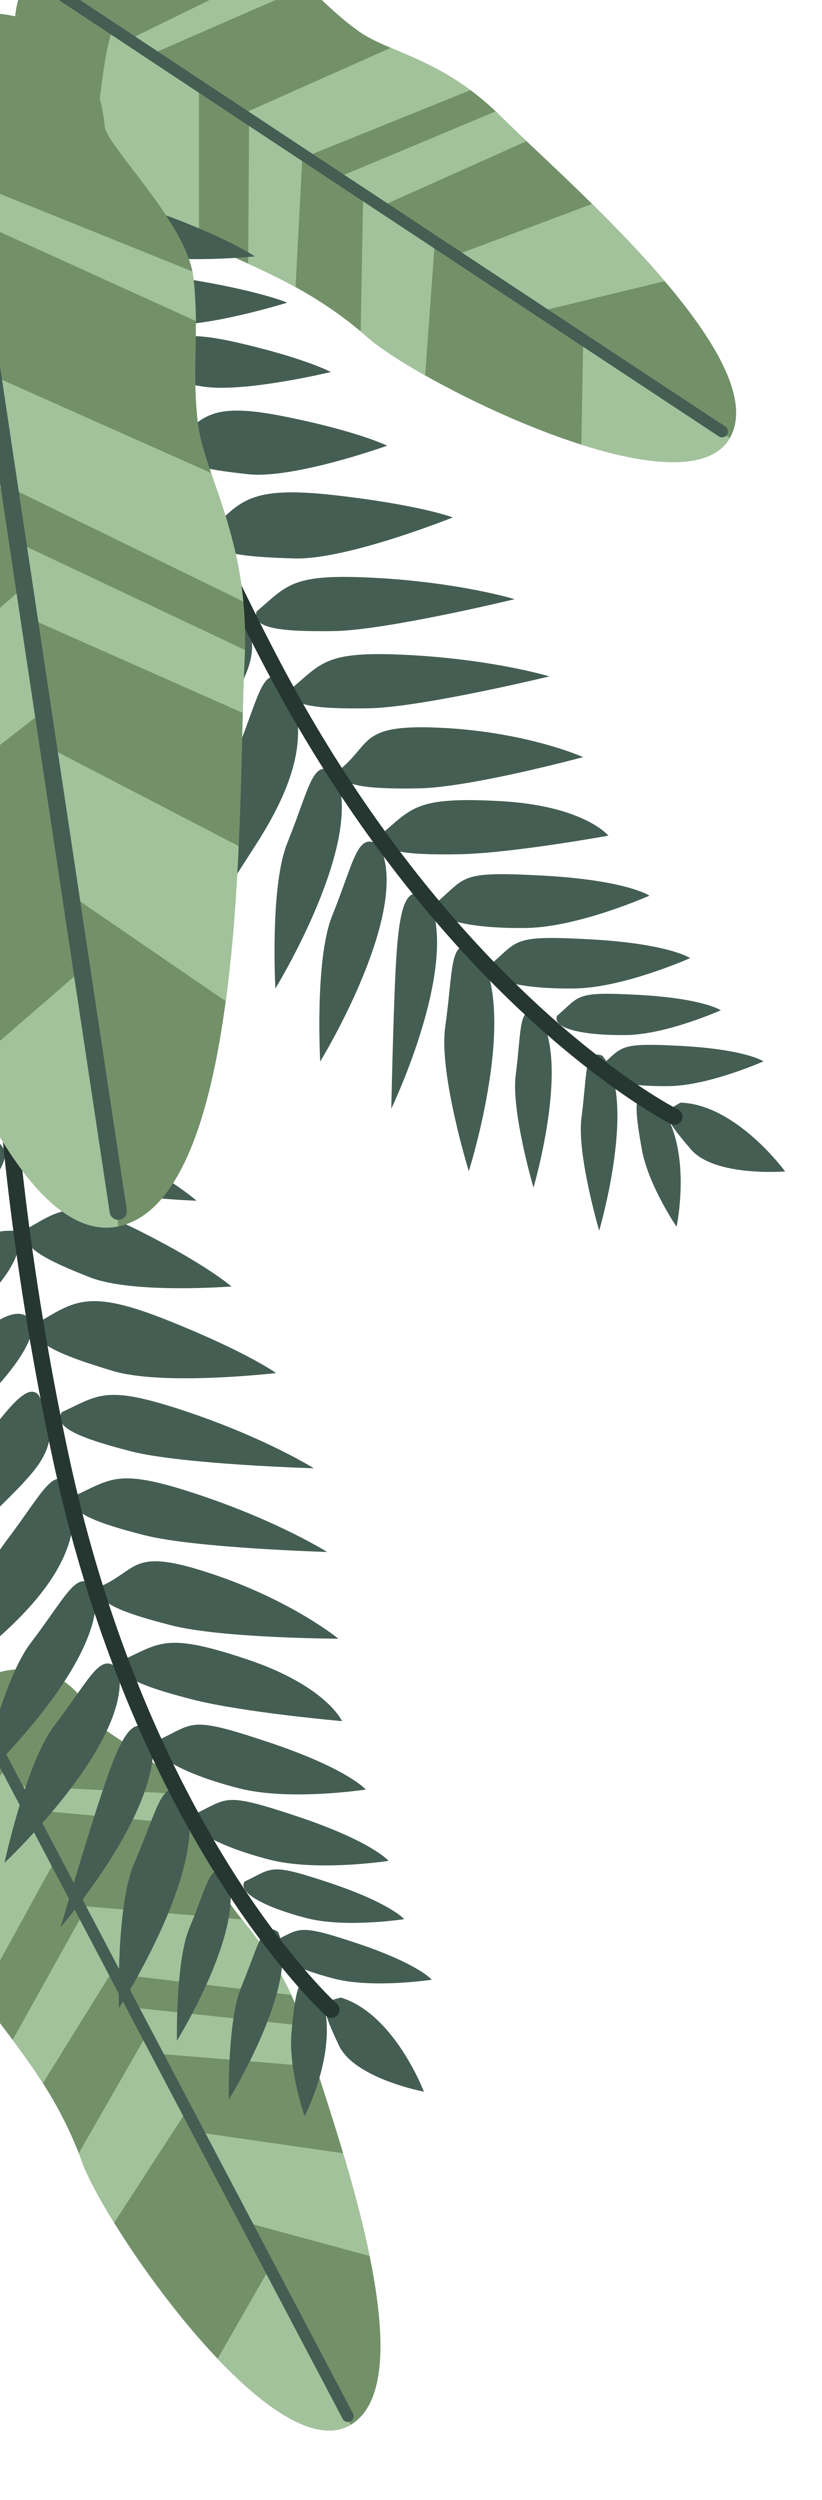 <svg id="OBJECTS" xmlns="http://www.w3.org/2000/svg" xmlns:xlink="http://www.w3.org/1999/xlink" width="160.29" height="487.2" viewBox="0 0 160.29 487.2">
  <defs>
    <clipPath id="clip-path">
      <rect id="Rectángulo_28" data-name="Rectángulo 28" width="160.29" height="487.2" fill="none"/>
    </clipPath>
    <clipPath id="clip-path-2">
      <path id="Trazado_32" data-name="Trazado 32" d="M55.62,401.532c9.46-8.67,18.59-2.12,20.74-.58s16.89.44,22.8,4.67,8.68,8.13,14.59,12.36,16.5,5.33,27.85,16.72,53,46.64,44.65,62.32-60.25-10.18-70.72-19.34-20-12.88-32.33-18.44-19.12-6.6-23.78-18.81c-5.73-15-12.9-13.72-12.73-24.17A17.21,17.21,0,0,1,55.62,401.532Z" transform="translate(-46.687 -397.131)" fill="none"/>
    </clipPath>
    <clipPath id="clip-path-3">
      <path id="Trazado_43" data-name="Trazado 43" d="M43.94,14.069c12.47-3,17.32,7.1,18.46,9.48s14.6,8.52,17.73,15.07,3.69,11.31,6.87,17.83,11.9,12.62,16.37,28.07,24,66.37,9.12,76.11-47.87-37.91-52.67-51-11.41-20.92-19.5-31.69S26.74,62.939,28.54,50c2.21-15.93-4.71-18.24.47-27.32a17.22,17.22,0,0,1,14.93-8.61Z" transform="translate(-27.038 -13.517)" fill="none"/>
    </clipPath>
    <clipPath id="clip-path-4">
      <path id="Trazado_112" data-name="Trazado 112" d="M43.24,249.364c18.75,1.81,20.58,18.2,21,22.06s16.1,18.85,17.28,29.45-.35,17.46.84,28.06,10.39,23.24,9.12,46.81,1.11,103.58-24.16,109.9S19.31,409.934,19,389.5s-5.64-34.57-11.64-53.38-11.57-27.35-2.82-44.42c10.76-21,2.29-27.55,13.85-37.62S43.24,249.364,43.24,249.364Z" transform="translate(-0.005 -247.944)" fill="none"/>
    </clipPath>
  </defs>
  <g id="Grupo_4" data-name="Grupo 4" clip-path="url(#clip-path)">
    <path id="Trazado_23" data-name="Trazado 23" d="M55.62,401.532c9.46-8.67,18.59-2.12,20.74-.58s16.89.44,22.8,4.67,8.68,8.13,14.59,12.36,16.5,5.33,27.85,16.72,53,46.64,44.65,62.32-60.25-10.18-70.72-19.34-20-12.88-32.33-18.44-19.12-6.6-23.78-18.81c-5.73-15-12.9-13.72-12.73-24.17A17.21,17.21,0,0,1,55.62,401.532Z" transform="translate(-43.8 -411.892)" fill="#739169"/>
    <g id="Grupo_1" data-name="Grupo 1" transform="translate(2.887 -14.761)" clip-path="url(#clip-path-2)">
      <path id="Trazado_24" data-name="Trazado 24" d="M153.16,460.19l-35.89,14.5-12.1-8.42,35.51-15.82Z" transform="translate(-61.207 -429.119)" fill="#a2c29b"/>
      <path id="Trazado_25" data-name="Trazado 25" d="M87.9,490.12l34.42-15.02-5.01-4.38-34,16.64,4.59,2.76" transform="translate(-61.207 -464.819)" fill="#a2c29b"/>
      <path id="Trazado_26" data-name="Trazado 26" d="M82.6,447.39v34.15l-21.66-3.16s2-35.87,4.91-41.7h0l15.91,10.09h0" transform="translate(-46.687 -416.259)" fill="#a2c29b"/>
      <path id="Trazado_27" data-name="Trazado 27" d="M176.9,420.6l-30.57,11.48,17.37,10.61,29.89-7.23Z" transform="translate(-61.207 -367.269)" fill="#a2c29b"/>
      <path id="Trazado_28" data-name="Trazado 28" d="M203.99,402.34,172.06,380.5l-.51,27.5,19.13,7.4Z" transform="translate(-61.207 -299.879)" fill="#a2c29b"/>
      <path id="Trazado_29" data-name="Trazado 29" d="M132.61,462.13l35.22-15.77-6.7-5.32-36.81,15.41,8.29,5.68" transform="translate(-61.207 -407.149)" fill="#a2c29b"/>
      <path id="Trazado_30" data-name="Trazado 30" d="M140.77,443.53l2.33-32.24-13.96-9.48-.66,36.86Z" transform="translate(-61.207 -349.319)" fill="#a2c29b"/>
      <path id="Trazado_31" data-name="Trazado 31" d="M115.61,459.46l1.66-31.66-10.36-9.01-.24,36.63Z" transform="translate(-61.207 -382.229)" fill="#a2c29b"/>
    </g>
    <path id="Trazado_33" data-name="Trazado 33" d="M36.34,402.594l.06-.12a1.16,1.16,0,0,1,1.6-.31c24.5,16.39,146,96.55,147.23,97.35a1.151,1.151,0,0,1-1.27,1.92c-1.22-.81-122.73-81-147.24-97.36A1.14,1.14,0,0,1,36.34,402.594Z" transform="translate(-43.8 -416.393)" fill="#445e53"/>
    <path id="Trazado_34" data-name="Trazado 34" d="M43.94,14.069c12.47-3,17.32,7.1,18.46,9.48s14.6,8.52,17.73,15.07,3.69,11.31,6.87,17.83,11.9,12.62,16.37,28.07,24,66.37,9.12,76.11-47.87-37.91-52.67-51-11.41-20.92-19.5-31.69S26.74,62.939,28.54,50c2.21-15.93-4.71-18.24.47-27.32a17.22,17.22,0,0,1,14.93-8.61Z" transform="translate(-43.8 311.751)" fill="#739169"/>
    <g id="Grupo_2" data-name="Grupo 2" transform="translate(-16.762 325.268)" clip-path="url(#clip-path-3)">
      <path id="Trazado_35" data-name="Trazado 35" d="M118.38,109.87l-38.43-4.58-6.56-13.2,38.74,3.24Z" transform="translate(-41.558 -45.968)" fill="#a2c29b"/>
      <path id="Trazado_36" data-name="Trazado 36" d="M63.96,129.79l37.4,3.41-2.28-6.25-37.81-1.79,2.69,4.63" transform="translate(-41.558 -102.368)" fill="#a2c29b"/>
      <path id="Trazado_37" data-name="Trazado 37" d="M54.72,112.38l-16.47,30-17.46-13.2S39.85,98.73,45.17,95h0l9.09,16.5h0" transform="translate(-27.038 -75.448)" fill="#a2c29b"/>
      <path id="Trazado_38" data-name="Trazado 38" d="M128.46,44.75,96.14,40.09l10.12,17.66,29.68,8.06Z" transform="translate(-41.558 50.092)" fill="#a2c29b"/>
      <path id="Trazado_39" data-name="Trazado 39" d="M128.55,34.52,111.08,0,97.39,23.85,110.6,39.56Z" transform="translate(-41.558 116.432)" fill="#a2c29b"/>
      <path id="Trazado_40" data-name="Trazado 40" d="M88.85,86.86,127.31,90l-3.3-7.89L84.32,77.89l4.53,8.97" transform="translate(-41.558 -11.898)" fill="#a2c29b"/>
      <path id="Trazado_41" data-name="Trazado 41" d="M77.11,84.89,94.68,57.77,87.01,42.72,68.69,74.71Z" transform="translate(-41.558 28.382)" fill="#a2c29b"/>
      <path id="Trazado_42" data-name="Trazado 42" d="M63.24,109.55,79.95,82.59,75.2,69.71,57.35,101.7Z" transform="translate(-41.558 -23.268)" fill="#a2c29b"/>
    </g>
    <path id="Trazado_44" data-name="Trazado 44" d="M28.71,15.394l.11-.07a1.15,1.15,0,0,1,1.55.5c13.63,26.16,81.47,154.92,82.15,156.22a1.15,1.15,0,1,1-2,1.07c-.68-1.3-68.58-130.07-82.16-156.24a1.15,1.15,0,0,1,.35-1.48Z" transform="translate(-43.8 298.106)" fill="#445e53"/>
    <path id="Trazado_45" data-name="Trazado 45" d="M63.61,400.344c2.1,11.18-20.77,30.87-20.77,30.87s9.48-37.78,20.77-30.87" transform="translate(-43.8 -343.514)" fill="#445e53"/>
    <path id="Trazado_46" data-name="Trazado 46" d="M61,421.4c1.64,8.71-16.17,24-16.17,24s7.38-29.42,16.17-24" transform="translate(-43.8 -378.926)" fill="#445e53"/>
    <path id="Trazado_47" data-name="Trazado 47" d="M69.59,375.651c4.12,6.77-23.77,40.51-23.77,40.51s3.45-20.32,9.33-30.62c8-14.08,11.4-12.85,14.44-9.89" transform="translate(-43.8 -302.721)" fill="#445e53"/>
    <path id="Trazado_48" data-name="Trazado 48" d="M76.47,361.57c4.49,8-10.17,28.67-26.35,38.22,0,0,9.73-35.94,26.35-38.22" transform="translate(-43.8 -274.16)" fill="#445e53"/>
    <path id="Trazado_49" data-name="Trazado 49" d="M83.6,341.2c4.27,9.19-22.47,43.15-22.47,43.15s3.29-24,9.08-32.47S80,338.132,83.6,341.2" transform="translate(-43.8 -237.472)" fill="#445e53"/>
    <path id="Trazado_50" data-name="Trazado 50" d="M91.78,323.572c3.35,7.82-.72,11.85-8.76,26.53s-10.54,20.21-10.54,20.21,1.66-24.27,5.83-33.68,7-19.08,10.35-16.64" transform="translate(-43.8 -202.722)" fill="#445e53"/>
    <path id="Trazado_51" data-name="Trazado 51" d="M84.56,386.2c6-6.08,7.74-9.16,24.37-7.29s23.17,4.34,23.17,4.34-20.59,8.29-30.87,8-17.64-1-16.67-5.05" transform="translate(-43.8 -282.416)" fill="#445e53"/>
    <path id="Trazado_52" data-name="Trazado 52" d="M77.87,401.158c5.4-5.39,7.06-8.21,21.43-5.32s20,5.69,20,5.69-18.18,6.52-27.1,5.56-15.28-2.12-14.3-5.93" transform="translate(-43.8 -314.668)" fill="#445e53"/>
    <path id="Trazado_53" data-name="Trazado 53" d="M71,416.049c5.31-3.92,7-6,19.78-3s17.54,5.58,17.54,5.58-16.93,4.09-24.91,2.84-13.65-2.48-12.41-5.42" transform="translate(-43.8 -346.129)" fill="#445e53"/>
    <path id="Trazado_54" data-name="Trazado 54" d="M64.37,428.786c4.77-4,6.27-6.15,18.51-4s16.94,4.17,16.94,4.17-15.75,4.89-23.37,4.22-13-1.53-12.08-4.38" transform="translate(-43.8 -369.976)" fill="#445e53"/>
    <path id="Trazado_55" data-name="Trazado 55" d="M61.46,439.437c5.07-2.76,6.83-4.38,17.49-.18s14.53,6.95,14.53,6.95-15.16,1.51-21.92-.54-11.49-3.83-10.1-6.23" transform="translate(-43.8 -396.237)" fill="#445e53"/>
    <path id="Trazado_56" data-name="Trazado 56" d="M93.85,370.91c6.14-5.18,6.76-7.42,23.19-6.53s27.12,4.15,27.12,4.15-25,6.07-35.24,6.22-16.18-.48-15.07-3.84" transform="translate(-43.8 -251.76)" fill="#445e53"/>
    <path id="Trazado_57" data-name="Trazado 57" d="M100.62,355.861c6.14-5.18,6.76-7.43,23.19-6.53s27.12,4.15,27.12,4.15-25,6.06-35.24,6.22-16.18-.48-15.07-3.84" transform="translate(-43.8 -221.661)" fill="#445e53"/>
    <path id="Trazado_58" data-name="Trazado 58" d="M110.28,341.6c6.15-5.19,3.69-8.83,20.12-7.94s27.11,5.68,27.11,5.68-21.95,5.94-32.15,6.1-16.18-.48-15.08-3.84" transform="translate(-43.8 -191.792)" fill="#445e53"/>
    <path id="Trazado_59" data-name="Trazado 59" d="M118.07,327.408c6.14-5.18,6.76-7.42,23.19-6.53s21.18,6.74,21.18,6.74-19.1,3.47-29.3,3.63-16.18-.48-15.07-3.84" transform="translate(-43.8 -164.758)" fill="#445e53"/>
    <path id="Trazado_60" data-name="Trazado 60" d="M128.75,312.017c6.14-5.18,4.41-6.29,20.84-5.4s20.85,3.91,20.85,3.91-13.77,6.14-24,6.3-18.84-1.45-17.73-4.81" transform="translate(-43.8 -135.977)" fill="#445e53"/>
    <path id="Trazado_61" data-name="Trazado 61" d="M139.27,299.882c5.77-4.86,4.14-5.91,19.55-5.07s19.56,3.66,19.56,3.66-12.91,5.77-22.47,5.92-17.68-1.36-16.64-4.51" transform="translate(-43.8 -111.752)" fill="#445e53"/>
    <path id="Trazado_62" data-name="Trazado 62" d="M152.35,289.83c4.71-4,3.38-4.83,16-4.14s16,3,16,3-10.55,4.71-18.36,4.83-14.45-1.1-13.6-3.68" transform="translate(-43.8 -91.8)" fill="#445e53"/>
    <path id="Trazado_63" data-name="Trazado 63" d="M160.68,279.88c4.71-4,3.38-4.83,16-4.14s16,3,16,3-10.55,4.71-18.37,4.83-14.44-1.1-13.59-3.68" transform="translate(-43.8 -71.9)" fill="#445e53"/>
    <path id="Trazado_64" data-name="Trazado 64" d="M99.2,306.263c4.49,8,3.91,17.52-5.38,32s-11,17.12-11,17.12,3.29-25.53,7.19-35.22c4.49-11.14,4.89-16.47,9.19-13.86" transform="translate(-43.8 -173.833)" fill="#445e53"/>
    <path id="Trazado_65" data-name="Trazado 65" d="M109,295.2c6.63,12.63-11.5,42.2-11.5,42.2s-1.1-19.86,2.31-28.33c4.49-11.15,4.89-16.47,9.19-13.87" transform="translate(-43.8 -144.75)" fill="#445e53"/>
    <path id="Trazado_66" data-name="Trazado 66" d="M117.74,280.97c6.62,12.63-11.5,42.21-11.5,42.21s-1.1-19.87,2.31-28.34c4.48-11.15,4.88-16.47,9.19-13.87" transform="translate(-43.8 -116.3)" fill="#445e53"/>
    <path id="Trazado_67" data-name="Trazado 67" d="M127.22,271.882c6.63,12.63-7.12,41.23-7.12,41.23s.37-17.7.83-26.82c.65-13.07,2-17,6.29-14.41" transform="translate(-43.8 -97.042)" fill="#445e53"/>
    <path id="Trazado_68" data-name="Trazado 68" d="M136.22,259.2c9.48,10.65-1,43.73-1,43.73s-5.87-19-4.61-28.06c1.66-11.9.76-17.16,5.57-15.67" transform="translate(-43.8 -74.677)" fill="#445e53"/>
    <path id="Trazado_69" data-name="Trazado 69" d="M148.42,255.945c7,8.35-.59,34.14-.59,34.14s-4.37-14.86-3.47-21.92c1.19-9.28.52-13.39,4.06-12.22" transform="translate(-43.8 -58.635)" fill="#445e53"/>
    <path id="Trazado_70" data-name="Trazado 70" d="M161.23,247.555c7,8.34-.59,34.13-.59,34.13s-4.37-14.85-3.46-21.91c1.19-9.29.51-13.39,4-12.22" transform="translate(-43.8 -41.845)" fill="#445e53"/>
    <path id="Trazado_71" data-name="Trazado 71" d="M172.09,249.194c7,8.34,3.64,24.14,3.64,24.14s-5.5-8.05-6.77-15.06c-2.35-13-.41-10.26,3.13-9.08" transform="translate(-43.8 -34.254)" fill="#445e53"/>
    <path id="Trazado_72" data-name="Trazado 72" d="M176.5,258.806c10.89.35,20.4,13.41,20.4,13.41s-13.7,1.11-18.35-4.28c-6.12-7.09-5.29-7.28-2.05-9.13" transform="translate(-43.8 -43.916)" fill="#445e53"/>
    <path id="Trazado_73" data-name="Trazado 73" d="M48.91,269.3a1.58,1.58,0,0,1,3.11,0c.1.52,10.31,53.12,45.17,120.52,34.74,67.19,78.35,89.38,78.81,89.56a1.583,1.583,0,1,1-1.4,2.84c-.45-.22-45-22.87-80.19-91-35.12-67.84-45.41-120.84-45.5-121.33a1.47,1.47,0,0,1,0-.59Z" transform="translate(-43.8 -263.176)" fill="#263630"/>
    <path id="Trazado_74" data-name="Trazado 74" d="M43.18,257.567c-.93,11.34-28.18,24.29-28.18,24.29s19.12-33.94,28.19-24.29" transform="translate(-43.8 -50.497)" fill="#445e53"/>
    <path id="Trazado_75" data-name="Trazado 75" d="M44.49,277.094C43.77,285.924,22.55,296,22.55,296s14.88-26.42,21.94-18.91" transform="translate(-43.8 -84.554)" fill="#445e53"/>
    <path id="Trazado_76" data-name="Trazado 76" d="M44.69,233.109c2.19,7.62-33.63,32.79-33.63,32.79s8.7-18.69,17.09-27.07c11.47-11.46,14.39-9.39,16.54-5.72" transform="translate(-43.8 -8.909)" fill="#445e53"/>
    <path id="Trazado_77" data-name="Trazado 77" d="M47.5,217.437c2.21,8.93-17.37,25-35.5,29.91,0,0,18.87-32.1,35.5-29.91" transform="translate(-43.8 22.523)" fill="#445e53"/>
    <path id="Trazado_78" data-name="Trazado 78" d="M50.07,195.473c1.69,10-33.06,35.69-33.06,35.69s9.5-22.25,17.33-28.92,13-10.69,15.73-6.77" transform="translate(-43.8 62.107)" fill="#445e53"/>
    <path id="Trazado_79" data-name="Trazado 79" d="M53.44,175.969c1.17,8.43-3.82,11.25-15.46,23.28s-15.49,16.72-15.49,16.72,8-23,14.51-30.94,11.74-16.57,14.37-13.33" transform="translate(-43.8 100.231)" fill="#445e53"/>
    <path id="Trazado_80" data-name="Trazado 80" d="M51,222.9c7.35-4.28,9.89-6.79,25.44-.59s21.19,10.3,21.19,10.3-22,2.56-31.89-.43S49,226.568,51,222.9" transform="translate(-43.8 34.982)" fill="#445e53"/>
    <path id="Trazado_81" data-name="Trazado 81" d="M49.1,239.786c6.62-3.77,9-6.06,22.07.53s17.76,10.75,17.76,10.75-19.25,1.5-27.61-1.79-14.17-6.07-12.22-9.49" transform="translate(-43.8 -0.346)" fill="#445e53"/>
    <path id="Trazado_82" data-name="Trazado 82" d="M46.8,255.3c6.16-2.38,8.39-4,19.86,2.37s15.46,10,15.46,10-17.42-.52-24.78-3.84-12.47-6-10.54-8.54" transform="translate(-43.8 -33.672)" fill="#445e53"/>
    <path id="Trazado_83" data-name="Trazado 83" d="M43.38,270.927c5.67-2.64,7.67-4.28,18.92,1s15.24,8.49,15.24,8.49-16.49.6-23.66-2.07-12.17-4.91-10.5-7.41" transform="translate(-43.8 -61.727)" fill="#445e53"/>
    <path id="Trazado_84" data-name="Trazado 84" d="M44.71,279.87c5.62-1.31,7.74-2.42,16.91,4.45S73.8,294.86,73.8,294.86s-15-2.55-21-6.31-10.07-6.73-8.09-8.68" transform="translate(-43.8 -86.55)" fill="#445e53"/>
    <path id="Trazado_85" data-name="Trazado 85" d="M55.88,204.4c7.3-3.37,8.49-5.38,24.1-.17S105,215.353,105,215.353s-25.75-.76-35.63-3.3-15.44-4.74-13.49-7.65" transform="translate(-43.8 70.797)" fill="#445e53"/>
    <path id="Trazado_86" data-name="Trazado 86" d="M58.44,188.1c7.3-3.38,8.48-5.38,24.09-.18s25.07,11.17,25.07,11.17-25.76-.76-35.6-3.26-15.49-4.74-13.53-7.69" transform="translate(-43.8 103.372)" fill="#445e53"/>
    <path id="Trazado_87" data-name="Trazado 87" d="M63.64,172.641c7.3-3.38,5.89-7.55,21.5-2.34s24.65,12.63,24.65,12.63-22.74-.07-32.62-2.61-15.48-4.73-13.53-7.68" transform="translate(-43.8 136.429)" fill="#445e53"/>
    <path id="Trazado_88" data-name="Trazado 88" d="M67.76,155.132c7.3-3.38,8.48-5.39,24.09-.18s18.65,12.09,18.65,12.09-19.34-1.69-29.21-4.23-15.49-4.74-13.53-7.68" transform="translate(-43.8 168.388)" fill="#445e53"/>
    <path id="Trazado_89" data-name="Trazado 89" d="M74.52,140.582c7.3-3.38,5.92-4.91,21.53.29s19.08,9.27,19.08,9.27-14.9,2.29-24.77-.25-17.79-6.31-15.84-9.31" transform="translate(-43.8 198.618)" fill="#445e53"/>
    <path id="Trazado_90" data-name="Trazado 90" d="M81.48,126.546c6.85-3.17,5.55-4.6,20.2.28s17.9,8.7,17.9,8.7-14,2.15-23.24-.24-16.69-6-14.86-8.74" transform="translate(-43.8 227.134)" fill="#445e53"/>
    <path id="Trazado_91" data-name="Trazado 91" d="M91.49,114.822c5.59-2.59,4.53-3.77,16.5.22s14.63,7.11,14.63,7.11-11.42,1.76-19-.19-13.62-4.88-12.13-7.14" transform="translate(-43.8 251.868)" fill="#445e53"/>
    <path id="Trazado_92" data-name="Trazado 92" d="M96.89,103.021c5.59-2.59,4.54-3.76,16.5.23s14.61,7.11,14.61,7.11-11.42,1.75-19-.19-13.64-4.89-12.14-7.15" transform="translate(-43.8 275.459)" fill="#445e53"/>
    <path id="Trazado_93" data-name="Trazado 93" d="M57.54,156c2.21,8.94-.85,17.93-13.63,29.41s-15.13,13.6-15.13,13.6,9.92-23.75,16.22-32.06c7.27-9.57,9.06-14.6,12.52-10.95" transform="translate(-43.8 133.377)" fill="#445e53"/>
    <path id="Trazado_94" data-name="Trazado 94" d="M62.25,141.374C65.3,155.3,40,179.034,40,179.034s4.19-19.45,9.71-26.72c7.27-9.57,9.06-14.59,12.53-10.94" transform="translate(-43.8 167.986)" fill="#445e53"/>
    <path id="Trazado_95" data-name="Trazado 95" d="M66.91,125.344c3,13.93-22.24,37.67-22.24,37.67s4.19-19.45,9.71-26.73c7.27-9.57,9.06-14.59,12.53-10.94" transform="translate(-43.8 200.036)" fill="#445e53"/>
    <path id="Trazado_96" data-name="Trazado 96" d="M73.37,113.007c3.06,13.93-17.75,37.88-17.75,37.88s5-17,7.88-25.65c4.07-12.43,6.4-15.88,9.87-12.23" transform="translate(-43.8 224.683)" fill="#445e53"/>
    <path id="Trazado_97" data-name="Trazado 97" d="M79.49,96.575C85.83,109.375,67,138.5,67,138.5s-.64-19.88,3-28.28c4.74-11,5.26-16.35,9.5-13.64" transform="translate(-43.8 252.825)" fill="#445e53"/>
    <path id="Trazado_98" data-name="Trazado 98" d="M87.88,89.956c4.56,9.9-9.58,32.76-9.58,32.76s-.29-15.48,2.44-22c3.6-8.64,4-12.78,7.14-10.71" transform="translate(-43.8 275.004)" fill="#445e53"/>
    <path id="Trazado_99" data-name="Trazado 99" d="M98,78.476c4.55,9.9-9.59,32.76-9.59,32.76s-.29-15.48,2.45-22c3.6-8.64,4-12.78,7.14-10.71" transform="translate(-43.8 297.964)" fill="#445e53"/>
    <path id="Trazado_100" data-name="Trazado 100" d="M106.06,76.655c4.56,9.89-2.86,24.24-2.86,24.24s-3.2-9.24-2.56-16.3c1.17-13.19,2.31-10,5.42-7.93" transform="translate(-43.8 311.545)" fill="#445e53"/>
    <path id="Trazado_101" data-name="Trazado 101" d="M110.33,79.59c10.41,3.22,16.13,18.32,16.13,18.32s-13.5-2.54-16.57-9c-4-8.45-3.18-8.41.44-9.35" transform="translate(-43.8 309.73)" fill="#445e53"/>
    <path id="Trazado_102" data-name="Trazado 102" d="M42.38,94.852a1.58,1.58,0,0,1,3,.82c0,.53-4.07,54,11.75,128.17,15.77,73.93,51.97,106.93,52.33,107.21a1.583,1.583,0,0,1-2.1,2.37C107,333.092,70,299.482,54,224.5c-15.9-74.73-11.82-128.55-11.77-129.09a1.5,1.5,0,0,1,.15-.56Z" transform="translate(-43.8 59.428)" fill="#263630"/>
    <path id="Trazado_103" data-name="Trazado 103" d="M43.24,249.364c18.75,1.81,20.58,18.2,21,22.06s16.1,18.85,17.28,29.45-.35,17.46.84,28.06,10.39,23.24,9.12,46.81,1.11,103.58-24.16,109.9S19.31,409.934,19,389.5s-5.64-34.57-11.64-53.38-11.57-27.35-2.82-44.42c10.76-21,2.29-27.55,13.85-37.62S43.24,249.364,43.24,249.364Z" transform="translate(-43.8 -246.734)" fill="#739169"/>
    <g id="Grupo_3" data-name="Grupo 3" transform="translate(-43.795 1.21)" clip-path="url(#clip-path-4)">
      <path id="Trazado_104" data-name="Trazado 104" d="M110.19,408.26,59.13,383.34l-2.71-21.47,52.13,23.22Z" transform="translate(-14.525 -290.08)" fill="#a2c29b"/>
      <path id="Trazado_105" data-name="Trazado 105" d="M52.39,423.65l50.2,22.81-.14-9.77L50.9,415.93l1.49,7.72" transform="translate(-14.525 -382.34)" fill="#a2c29b"/>
      <path id="Trazado_106" data-name="Trazado 106" d="M40.58,424.19,3.29,457.7l-17.81-26.73s41.13-33,50.31-35.59h0l4.61,27.26h0" transform="translate(-0.005 -367.09)" fill="#a2c29b"/>
      <path id="Trazado_107" data-name="Trazado 107" d="M109.2,303.39,66.66,281.31l5.48,29.37,37.25,25.51Z" transform="translate(-14.525 -137.45)" fill="#a2c29b"/>
      <path id="Trazado_108" data-name="Trazado 108" d="M82.21,292.59l-7.53-56.28L44.17,262.75,54.88,290.9Z" transform="translate(-14.525 -48.85)" fill="#a2c29b"/>
      <path id="Trazado_109" data-name="Trazado 109" d="M63.92,352.48l51.78,22.95-.76-12.54L61.97,337.87l1.95,14.61" transform="translate(-14.525 -233.25)" fill="#a2c29b"/>
      <path id="Trazado_110" data-name="Trazado 110" d="M29.13,367.05l37.46-29.11-3.37-24.55L22.37,348.87Z" transform="translate(-14.525 -200.39)" fill="#a2c29b"/>
      <path id="Trazado_111" data-name="Trazado 111" d="M22.95,406.95l36.18-29.28-.35-20.16-40.2,35.72Z" transform="translate(-14.525 -284.41)" fill="#a2c29b"/>
    </g>
    <path id="Trazado_113" data-name="Trazado 113" d="M28.09,249.484h.19a1.68,1.68,0,0,1,1.9,1.43c6.18,42.82,38,254.1,38.36,256.23a1.69,1.69,0,0,1-3.34.5c-.32-2.16-32.2-213.47-38.35-256.3a1.67,1.67,0,0,1,1.24-1.86Z" transform="translate(-43.8 -271.284)" fill="#445e53"/>
  </g>
</svg>
